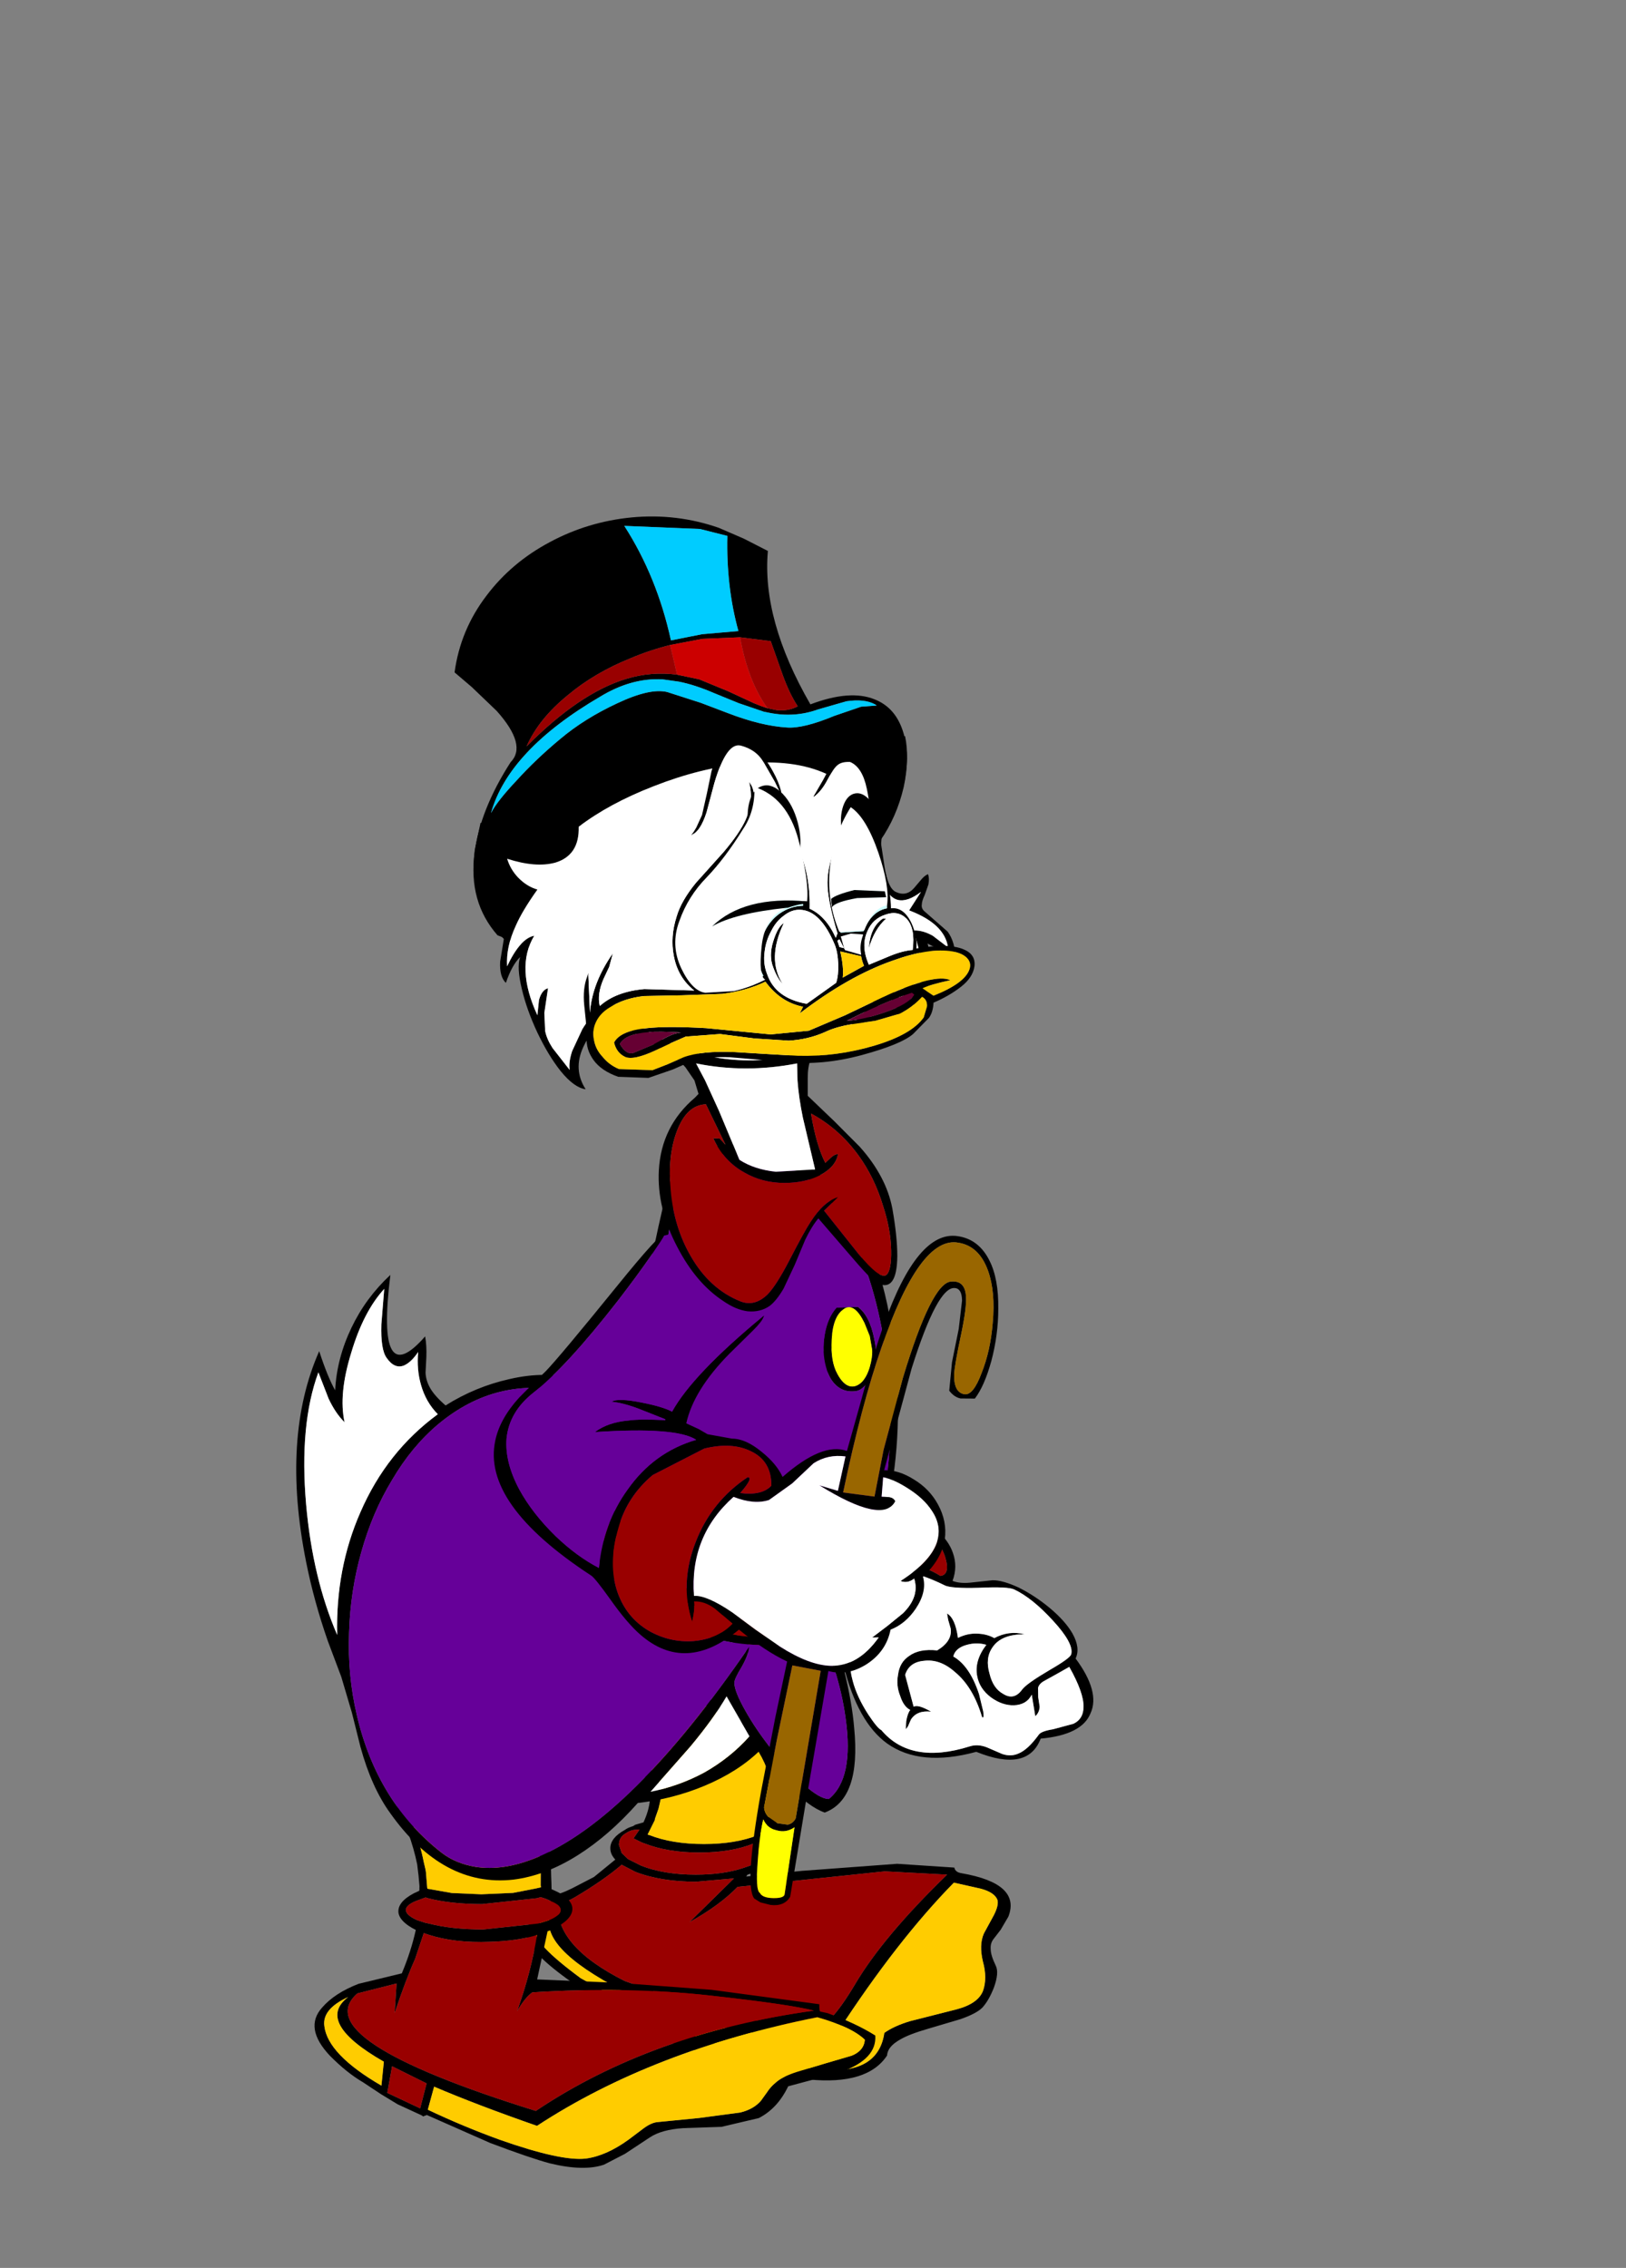 <?xml version="1.0" encoding="UTF-8" standalone="no"?>
<svg xmlns:xlink="http://www.w3.org/1999/xlink" height="249.45px" width="178.9px" xmlns="http://www.w3.org/2000/svg">
  <rect width="100%" height="100%" fill="#808080" stroke="none"/>
  <g transform="matrix(1.0, 0.0, 0.0, 1.0, 66.35, 212.0)">
    <use height="42.7" transform="matrix(0.205, 0.849, -0.87, 0.2, 41.139, -78.523)" width="68.1" xlink:href="#shape0"/>
    <use height="41.1" transform="matrix(1.0, 0.0, 0.0, 1.036, -8.45, -25.75)" width="53.3" xlink:href="#shape1"/>
    <use height="52.05" transform="matrix(1.0, -0.133, 0.173, 1.016, -37.532, -22.879)" width="60.2" xlink:href="#shape2"/>
    <use height="92.15" transform="matrix(0.9, 0.0, 0.0, 0.878, -33.75, -86.081)" width="73.55" xlink:href="#shape3"/>
    <use height="79.85" transform="matrix(0.773, -0.445, 0.456, 0.754, -19.089, -61.394)" width="66.1" xlink:href="#shape4"/>
    <use height="57.5" transform="matrix(0.9, 0.0, 0.0, 0.848, -16.335, -155.174)" width="55.3" xlink:href="#shape5"/>
    <use height="74.6" transform="matrix(0.9, 0.0, 0.0, 0.848, -14.245, -131.031)" width="58.95" xlink:href="#shape6"/>
    <use height="45.95" transform="matrix(0.9, 0.0, 0.0, 0.811, -2.115, -130.504)" width="47.75" xlink:href="#shape7"/>
    <use height="14.65" transform="matrix(0.809, -0.214, 0.171, 0.647, 14.955, -124.87)" width="6.45" xlink:href="#shape8"/>
    <use height="14.65" transform="matrix(0.659, -0.117, 0.093, 0.527, 25.606, -124.352)" width="6.45" xlink:href="#shape8"/>
    <use height="24.4" transform="matrix(1.0, 0.0, 0.0, 0.93, 7.95, -125.45)" width="23.35" xlink:href="#shape9"/>
  </g>
  <defs>
    <g id="shape0" transform="matrix(1.0, 0.0, 0.0, 1.0, 4.2, 24.3)">
      <path d="M62.85 -11.7 Q63.45 -12.65 63.25 -13.65 63.05 -14.9 61.5 -16.65 61.15 -17.05 61.25 -18.5 L61.15 -21.1 Q60.85 -22.45 59.35 -22.8 57.65 -23.25 54.05 -22.25 L54.55 -20.6 55.05 -18.9 Q55.25 -18.15 55.75 -17.9 L56.9 -17.65 58.1 -17.55 Q58.8 -17.35 59.15 -16.75 L56.4 -16.95 Q57.5 -16.05 57.2 -14.5 56.9 -13.1 55.6 -12.0 54.2 -10.85 52.55 -10.95 50.6 -11.05 49.0 -12.95 48.4 -11.9 48.45 -10.65 48.5 -9.15 49.5 -8.65 51.1 -10.35 54.85 -10.65 L57.1 -10.65 Q58.05 -10.55 57.75 -10.35 53.8 -10.15 51.45 -8.4 49.4 -7.0 49.2 -5.0 48.95 -3.2 50.4 -2.35 L54.55 -2.45 Q54.35 -3.05 55.65 -4.4 55.05 -2.75 56.05 -1.75 L56.8 -1.2 57.1 -0.85 56.1 -1.15 Q55.15 -1.55 54.85 -1.95 54.25 -1.25 52.85 -1.15 51.45 -0.95 50.2 -1.5 48.7 -2.05 48.2 -3.35 47.55 -4.8 48.3 -6.9 47.6 -9.0 46.0 -9.15 L44.85 -9.1 44.05 -9.15 Q44.85 -10.0 47.35 -9.75 47.05 -11.0 47.35 -12.1 47.65 -13.3 48.4 -14.1 47.85 -16.1 48.8 -17.85 48.1 -15.05 49.5 -13.6 50.6 -12.4 52.65 -12.5 54.55 -12.5 55.5 -13.55 56.65 -14.65 55.5 -15.95 54.9 -16.65 53.9 -19.75 53.0 -22.65 52.55 -22.85 51.3 -23.5 47.85 -21.6 44.55 -19.8 43.0 -17.9 42.45 -17.25 41.8 -13.75 41.1 -10.3 40.5 -9.65 36.5 -4.9 35.9 0.5 35.65 2.65 36.0 4.55 36.35 6.25 37.0 7.4 L39.9 4.75 43.1 2.5 42.4 0.95 Q42.05 -0.55 42.5 -2.7 42.85 1.15 45.05 2.85 46.8 4.2 49.7 4.1 51.8 4.05 54.25 3.2 56.2 2.5 56.5 2.1 61.6 -0.4 61.0 -8.0 60.9 -9.05 61.6 -10.05 L62.85 -11.7 M2.85 -6.0 L2.6 -6.1 2.9 -6.0 4.4 -5.2 Q6.45 -3.9 7.65 -3.3 12.9 -0.55 17.95 -0.85 19.7 -0.9 22.15 -2.15 L23.85 -3.05 25.35 -3.4 26.65 -3.7 27.45 -4.3 28.2 -4.7 29.25 -4.35 Q29.65 -6.0 30.8 -7.55 31.95 -9.25 33.45 -10.25 35.1 -11.45 36.75 -11.6 38.6 -11.8 40.2 -10.75 40.8 -11.6 40.95 -13.1 L41.25 -15.55 Q41.5 -16.75 42.9 -18.5 44.35 -20.2 46.25 -21.6 48.3 -23.1 50.05 -23.6 52.05 -24.15 53.2 -23.25 58.0 -25.25 60.35 -23.45 62.75 -21.8 62.05 -16.75 65.85 -14.2 61.85 -8.65 62.15 -1.5 58.3 1.8 54.85 4.7 47.55 4.75 45.75 12.85 43.1 15.95 38.85 21.05 31.5 15.6 23.85 19.75 14.1 17.0 9.9 15.8 5.8 13.35 2.15 11.1 -0.9 8.15 L-1.2 7.85 -0.8 7.95 0.05 8.4 2.15 9.9 Q5.85 12.55 8.8 13.95 19.5 19.05 30.3 14.55 27.95 9.4 27.9 5.55 27.8 3.85 28.2 1.45 L29.05 -3.6 Q25.7 -2.85 21.0 6.85 21.2 4.7 22.5 2.3 L25.05 -1.8 Q24.95 -3.65 21.0 0.1 L17.95 3.2 15.75 5.55 Q16.1 4.25 17.45 2.85 L18.55 1.65 19.6 0.45 12.65 -0.05 Q10.35 -0.6 8.6 -1.75 L5.8 -4.0 2.85 -6.0 M44.9 4.15 L43.95 3.5 Q40.0 5.85 37.7 8.35 38.15 9.05 39.8 9.5 L42.15 10.0 Q39.1 11.1 37.15 9.15 35.45 7.4 35.1 3.8 34.8 0.25 35.85 -3.35 36.95 -7.25 39.25 -9.45 39.35 -10.7 37.0 -10.55 33.9 -10.3 31.75 -7.0 29.8 -4.05 29.1 0.45 28.45 4.75 29.2 8.7 29.95 12.75 31.9 14.55 35.4 17.7 38.45 17.4 41.05 17.15 43.1 14.55 44.8 12.35 45.65 9.2 46.45 6.25 46.1 4.5 L44.9 4.15" fill="#000000" fill-rule="evenodd" stroke="none"/>
      <path d="M62.85 -11.7 L61.6 -10.05 Q60.9 -9.05 61.0 -8.0 61.6 -0.4 56.5 2.1 56.2 2.5 54.25 3.2 51.8 4.05 49.7 4.1 46.8 4.2 45.05 2.85 42.85 1.15 42.5 -2.7 42.05 -0.55 42.4 0.95 L43.1 2.5 39.9 4.75 37.0 7.4 Q36.35 6.25 36.0 4.55 35.65 2.65 35.9 0.5 36.5 -4.9 40.5 -9.65 41.1 -10.3 41.8 -13.75 42.45 -17.25 43.0 -17.9 44.55 -19.8 47.85 -21.6 51.3 -23.5 52.55 -22.85 53.0 -22.65 53.9 -19.75 54.9 -16.65 55.5 -15.95 56.65 -14.65 55.5 -13.55 54.55 -12.5 52.65 -12.5 50.6 -12.4 49.5 -13.6 48.1 -15.05 48.8 -17.85 47.85 -16.1 48.4 -14.1 47.65 -13.3 47.35 -12.1 47.05 -11.0 47.35 -9.75 44.85 -10.0 44.05 -9.15 L44.85 -9.1 46.0 -9.15 Q47.6 -9.0 48.3 -6.9 47.55 -4.8 48.2 -3.35 48.7 -2.05 50.2 -1.5 51.45 -0.95 52.85 -1.15 54.25 -1.25 54.85 -1.95 55.15 -1.55 56.1 -1.15 L57.1 -0.85 56.8 -1.2 56.05 -1.75 Q55.05 -2.75 55.65 -4.4 54.35 -3.05 54.55 -2.45 L50.4 -2.35 Q48.95 -3.2 49.2 -5.0 49.4 -7.0 51.45 -8.4 53.8 -10.15 57.75 -10.35 58.05 -10.55 57.1 -10.65 L54.85 -10.65 Q51.1 -10.35 49.5 -8.65 48.5 -9.15 48.45 -10.65 48.4 -11.9 49.0 -12.95 50.6 -11.05 52.55 -10.95 54.2 -10.85 55.6 -12.0 56.9 -13.1 57.2 -14.5 57.5 -16.05 56.4 -16.95 L59.15 -16.75 Q58.8 -17.35 58.1 -17.55 L56.9 -17.65 55.75 -17.9 Q55.25 -18.15 55.05 -18.9 L54.55 -20.6 54.05 -22.25 Q57.65 -23.25 59.35 -22.8 60.85 -22.45 61.15 -21.1 L61.25 -18.5 Q61.15 -17.05 61.5 -16.65 63.05 -14.9 63.25 -13.65 63.45 -12.65 62.85 -11.7" fill="#ffffff" fill-rule="evenodd" stroke="none"/>
      <path d="M44.9 4.15 L46.1 4.5 Q46.45 6.25 45.65 9.2 44.8 12.35 43.1 14.55 41.05 17.15 38.45 17.4 35.4 17.7 31.9 14.55 29.95 12.75 29.2 8.7 28.45 4.75 29.1 0.45 29.8 -4.05 31.75 -7.0 33.9 -10.3 37.0 -10.55 39.35 -10.7 39.25 -9.45 36.95 -7.25 35.85 -3.35 34.8 0.25 35.1 3.8 35.45 7.4 37.15 9.15 39.1 11.1 42.15 10.0 L39.8 9.5 Q38.15 9.05 37.7 8.35 40.0 5.85 43.95 3.5 L44.9 4.15" fill="#990000" fill-rule="evenodd" stroke="none"/>
      <path d="M-0.8 7.95 Q-9.1 -5.35 2.85 -6.0 L5.8 -4.0 8.6 -1.75 Q10.35 -0.6 12.65 -0.05 L19.6 0.45 18.55 1.65 17.45 2.85 Q16.1 4.25 15.75 5.55 L17.95 3.2 21.0 0.1 Q24.95 -3.65 25.05 -1.8 L22.5 2.3 Q21.2 4.7 21.0 6.85 25.7 -2.85 29.05 -3.6 L28.2 1.45 Q27.8 3.85 27.9 5.55 27.95 9.4 30.3 14.55 19.5 19.05 8.8 13.95 5.85 12.55 2.15 9.9 L0.05 8.4 -0.8 7.95" fill="#660099" fill-rule="evenodd" stroke="none"/>
    </g>
    <g id="shape1" transform="matrix(1.0, 0.0, 0.0, 1.0, 16.75, 6.85)">
      <path d="M-5.7 -1.45 Q-2.2 1.55 -1.95 3.4 L-1.9 4.15 -2.2 5.4 -2.6 6.5 -2.6 6.6 -3.4 8.15 -3.2 8.2 Q-0.7 9.15 2.8 9.15 6.3 9.15 8.75 8.2 L9.5 7.9 9.5 7.85 9.6 7.55 9.9 6.5 10.1 5.65 10.2 4.5 Q10.3 2.65 9.7 1.1 8.75 -1.25 6.75 -3.1 5.05 -4.6 1.5 -6.3 L2.35 -6.85 Q9.15 -3.0 10.25 0.4 11.35 3.8 11.1 5.4 L10.75 7.0 10.7 7.15 10.5 7.75 10.4 8.05 Q11.35 8.75 11.35 9.6 11.35 11.05 8.6 12.1 L7.6 12.4 7.45 12.6 13.55 12.0 24.05 11.25 30.35 11.65 Q30.45 12.15 31.15 12.25 37.7 13.35 36.3 16.85 L35.45 18.25 34.65 19.25 Q34.3 19.7 34.35 20.3 34.35 20.95 34.9 22.05 35.3 22.8 34.7 24.4 34.15 25.75 33.45 26.5 32.8 27.15 31.0 27.75 L27.5 28.75 Q25.35 29.35 24.4 29.9 23.0 30.65 22.95 31.6 20.8 34.75 14.35 34.15 8.85 33.65 5.1 32.2 1.3 30.75 0.8 30.8 0.25 30.8 -1.1 30.0 L-3.65 28.6 -5.9 27.5 Q-5.7 27.3 -6.05 27.0 -8.65 25.85 -10.95 24.35 -16.3 20.85 -16.65 19.0 -16.9 17.35 -14.65 15.8 L-14.25 15.55 -14.15 15.45 -13.9 14.6 Q-13.05 14.5 -11.7 13.85 L-9.3 12.65 -6.95 10.8 Q-7.5 10.25 -7.5 9.6 -7.5 8.5 -5.9 7.65 -5.55 7.4 -5.0 7.25 L-4.75 7.1 -3.85 6.85 Q-3.25 5.6 -3.15 4.5 L-3.1 3.75 Q-3.25 1.9 -6.35 -1.1 L-5.7 -1.45 M35.1 15.1 Q34.8 14.3 33.3 13.9 L30.3 13.25 Q24.05 19.4 17.55 29.05 17.35 30.2 15.15 29.95 10.0 29.85 1.85 27.9 L1.5 29.45 1.85 29.6 Q10.5 32.8 16.25 33.15 22.0 33.45 22.65 29.2 23.75 28.45 25.5 27.95 L30.6 26.7 Q32.95 26.1 33.5 24.75 34.0 23.4 33.5 21.65 33.05 19.85 33.6 18.65 L34.7 16.7 Q35.25 15.65 35.1 15.1 M22.7 12.05 L13.8 12.95 6.5 13.7 Q4.55 15.65 1.2 17.45 L6.1 12.8 1.95 13.15 Q-1.95 13.15 -4.75 12.1 L-6.25 11.35 Q-8.25 13.0 -11.4 14.8 -12.75 15.55 -13.25 15.3 -13.75 19.9 -5.9 23.7 9.2 28.9 14.75 28.65 16.35 29.05 19.45 24.0 22.55 18.95 29.55 12.4 L22.7 12.05 M10.35 9.25 L10.15 8.55 9.95 8.25 9.15 8.75 8.25 9.1 Q5.8 10.05 2.3 10.05 -1.2 10.05 -3.7 9.1 L-4.0 9.0 -4.95 8.55 -4.35 7.7 -4.3 7.6 -4.9 7.65 Q-5.35 7.7 -5.95 8.1 -6.55 8.5 -6.55 9.25 L-6.25 10.1 -5.55 10.75 -4.1 11.45 Q-1.6 12.4 1.9 12.4 4.9 12.4 7.1 11.7 L7.85 11.45 8.55 11.2 Q10.35 10.35 10.35 9.25 M-10.75 23.4 L-6.05 25.9 -6.1 24.75 Q-15.55 20.05 -14.05 16.5 -15.5 17.55 -15.7 18.3 -16.1 19.6 -10.75 23.4 M-4.9 26.9 Q-2.9 28.4 -0.2 29.25 L0.0 27.25 -4.65 25.55 -4.9 26.9" fill="#000000" fill-rule="evenodd" stroke="none"/>
      <path d="M1.5 -6.3 Q5.05 -4.6 6.75 -3.1 8.75 -1.25 9.7 1.1 10.3 2.65 10.2 4.5 L10.1 5.65 9.9 6.5 9.6 7.55 9.5 7.85 9.5 7.9 8.75 8.2 Q6.3 9.15 2.8 9.15 -0.7 9.15 -3.2 8.2 L-3.4 8.15 -2.6 6.6 -2.6 6.5 -2.2 5.4 -1.9 4.15 -1.95 3.4 Q-2.2 1.55 -5.7 -1.45 -5.6 -7.45 1.5 -6.3 M35.1 15.1 Q35.25 15.65 34.7 16.7 L33.6 18.65 Q33.05 19.85 33.5 21.65 34.0 23.4 33.5 24.75 32.95 26.1 30.6 26.7 L25.5 27.95 Q23.75 28.45 22.65 29.2 22.0 33.45 16.25 33.15 10.5 32.8 1.85 29.6 L1.5 29.45 1.85 27.9 Q10.0 29.85 15.15 29.95 17.35 30.2 17.55 29.05 24.05 19.4 30.3 13.25 L33.3 13.9 Q34.8 14.3 35.1 15.1 M-10.75 23.4 Q-16.1 19.6 -15.7 18.3 -15.5 17.55 -14.05 16.5 -15.55 20.05 -6.1 24.75 L-6.05 25.9 -10.75 23.4" fill="#ffcc00" fill-rule="evenodd" stroke="none"/>
      <path d="M22.7 12.05 L29.55 12.4 Q22.55 18.95 19.45 24.0 16.35 29.05 14.75 28.65 9.2 28.9 -5.9 23.7 -13.75 19.9 -13.25 15.3 -12.75 15.55 -11.4 14.8 -8.25 13.0 -6.25 11.35 L-4.75 12.1 Q-1.95 13.15 1.95 13.15 L6.1 12.8 1.2 17.45 Q4.55 15.65 6.5 13.7 L13.8 12.95 22.7 12.05 M10.35 9.25 Q10.35 10.35 8.55 11.2 L7.85 11.45 7.1 11.7 Q4.9 12.4 1.9 12.4 -1.6 12.4 -4.1 11.45 L-5.55 10.75 -6.25 10.1 -6.55 9.25 Q-6.55 8.5 -5.95 8.1 -5.35 7.7 -4.9 7.65 L-4.3 7.6 -4.35 7.7 -4.95 8.55 -4.0 9.0 -3.7 9.1 Q-1.2 10.05 2.3 10.05 5.8 10.05 8.25 9.1 L9.15 8.75 9.95 8.25 10.15 8.55 10.35 9.25 M-4.9 26.9 L-4.65 25.55 0.0 27.25 -0.2 29.25 Q-2.9 28.4 -4.9 26.9" fill="#990000" fill-rule="evenodd" stroke="none"/>
    </g>
    <g id="shape2" transform="matrix(1.0, 0.0, 0.0, 1.0, 17.75, 5.95)">
      <path d="M6.45 -1.35 L7.4 -1.05 Q10.8 5.2 10.75 11.4 L10.65 13.7 10.5 14.7 10.4 15.45 10.3 16.1 10.7 16.35 Q12.2 17.3 12.2 18.3 12.15 19.65 9.35 20.45 L9.1 20.5 7.1 25.45 15.75 26.95 25.65 29.0 37.0 32.05 Q36.85 32.85 37.0 32.85 L37.7 33.1 Q40.55 34.55 42.45 36.15 42.2 38.65 38.2 39.5 L34.9 39.95 32.15 40.3 Q30.6 42.5 28.4 43.25 L24.25 43.65 20.1 43.25 Q17.75 43.1 16.35 43.75 L13.35 45.15 10.9 46.0 Q8.6 46.45 5.1 45.1 3.05 44.25 -0.95 42.1 L-7.25 38.25 -7.7 38.35 Q-7.65 38.3 -8.15 38.0 L-10.2 36.7 -11.8 35.4 -13.5 33.9 Q-15.1 32.65 -16.6 30.6 -18.9 27.3 -16.55 25.4 -14.95 24.05 -12.2 23.4 L-7.35 22.9 Q-5.95 20.7 -5.05 18.5 -6.6 17.45 -6.6 16.45 -6.55 15.3 -4.6 14.6 L-3.95 14.4 -3.85 13.9 -3.75 12.65 -3.75 12.55 -3.7 11.6 Q-3.8 8.2 -5.1 4.2 L-6.05 1.05 Q-6.85 -1.45 -6.8 -2.7 L-6.7 -4.55 Q-6.6 -5.25 -6.0 -5.85 L-5.35 -5.95 -5.45 -5.9 -5.4 -5.9 Q-6.55 -4.3 -4.7 2.45 L-3.45 7.2 Q-3.0 9.45 -2.95 11.45 L-2.9 12.25 -2.9 12.5 -3.05 14.2 -3.05 14.3 -0.5 15.1 2.65 15.65 6.1 15.95 8.65 15.8 9.2 15.75 9.2 15.55 9.45 14.15 9.55 13.1 Q10.2 5.4 6.45 -1.35 M-3.4 15.2 L-4.1 15.35 Q-5.65 15.65 -5.75 16.25 -5.85 16.8 -4.7 17.5 L-3.85 17.9 -3.55 18.0 Q-1.2 18.95 2.2 19.4 L8.2 19.55 8.25 19.55 9.45 19.35 Q10.8 19.0 10.9 18.45 11.0 17.9 10.0 17.35 9.6 17.05 9.0 16.8 L8.95 16.8 8.55 16.85 2.55 16.7 Q-0.85 16.25 -3.2 15.3 L-3.4 15.2 M-4.25 18.95 L-5.65 21.55 Q-7.05 23.65 -8.85 27.0 L-8.1 23.9 -12.5 24.4 Q-18.95 28.5 4.55 39.35 18.45 32.75 36.3 32.65 33.85 31.65 25.25 29.55 16.6 27.45 6.35 26.75 5.45 27.2 4.35 28.55 6.6 24.55 7.9 20.75 5.6 21.1 2.7 20.8 -1.15 20.45 -3.85 19.15 L-4.25 18.95 M-10.1 32.6 L-11.1 35.35 -7.85 37.45 -6.7 34.9 -10.1 32.6 M-5.95 35.35 L-7.05 37.7 Q-3.6 39.95 0.15 41.9 6.35 45.05 9.05 45.1 11.3 45.1 14.0 43.7 L15.85 42.7 Q16.8 42.2 17.5 42.25 L22.0 42.4 26.5 42.4 Q28.0 42.25 28.95 41.45 L29.75 40.65 Q30.25 40.1 30.85 39.75 31.65 39.2 33.35 38.9 L36.55 38.4 39.55 37.95 Q40.95 37.6 41.25 36.45 40.05 34.9 36.55 33.4 18.25 34.55 4.4 40.95 -1.75 37.85 -5.95 35.35 M-11.6 34.5 L-10.9 32.0 Q-17.6 26.85 -13.55 24.65 -16.6 25.55 -16.65 27.4 -16.8 30.45 -11.6 34.5" fill="#000000" fill-rule="evenodd" stroke="none"/>
      <path d="M6.45 -1.35 Q10.2 5.4 9.55 13.1 L9.45 14.15 9.2 15.55 9.2 15.75 8.65 15.8 6.1 15.95 2.65 15.65 -0.5 15.1 -3.05 14.3 -3.05 14.2 -2.9 12.5 -2.9 12.25 -2.95 11.45 Q-3.0 9.45 -3.45 7.2 L-4.7 2.45 Q-6.55 -4.3 -5.4 -5.9 3.2 -6.15 6.45 -1.35 M-11.6 34.5 Q-16.8 30.45 -16.65 27.4 -16.6 25.55 -13.55 24.65 -17.6 26.85 -10.9 32.0 L-11.6 34.5 M-5.95 35.35 Q-1.75 37.85 4.4 40.95 18.25 34.55 36.55 33.4 40.05 34.9 41.25 36.45 40.95 37.6 39.55 37.95 L36.55 38.4 33.35 38.9 Q31.65 39.2 30.85 39.75 30.25 40.1 29.75 40.65 L28.95 41.45 Q28.0 42.25 26.5 42.4 L22.0 42.4 17.5 42.25 Q16.8 42.2 15.85 42.7 L14.0 43.7 Q11.3 45.1 9.05 45.1 6.35 45.05 0.15 41.9 -3.6 39.95 -7.05 37.7 L-5.95 35.35" fill="#ffcc00" fill-rule="evenodd" stroke="none"/>
      <path d="M-10.1 32.6 L-6.7 34.9 -7.85 37.45 -11.1 35.35 -10.1 32.6 M-4.25 18.95 L-3.85 19.15 Q-1.15 20.45 2.7 20.8 5.6 21.1 7.9 20.75 6.6 24.55 4.35 28.55 5.45 27.2 6.35 26.75 16.6 27.45 25.25 29.55 33.85 31.65 36.3 32.65 18.45 32.75 4.55 39.35 -18.95 28.5 -12.5 24.4 L-8.1 23.9 -8.85 27.0 Q-7.05 23.65 -5.65 21.55 L-4.25 18.95 M-3.4 15.2 L-3.2 15.3 Q-0.85 16.25 2.55 16.7 L8.55 16.85 8.95 16.8 9.0 16.8 Q9.6 17.05 10.0 17.35 11.0 17.9 10.9 18.45 10.8 19.0 9.45 19.35 L8.25 19.55 8.2 19.55 2.2 19.4 Q-1.2 18.95 -3.55 18.0 L-3.85 17.9 -4.7 17.5 Q-5.85 16.8 -5.75 16.25 -5.65 15.65 -4.1 15.35 L-3.4 15.2" fill="#990000" fill-rule="evenodd" stroke="none"/>
    </g>
    <g id="shape3" transform="matrix(1.0, 0.0, 0.0, 1.0, 39.0, 65.7)">
      <path d="M9.75 -62.85 Q8.3 -61.5 7.45 -58.95 6.9 -57.25 6.4 -53.9 L5.4 -48.6 Q4.65 -45.7 3.45 -43.9 L0.65 -40.15 Q-1.1 -37.95 -1.85 -36.55 -4.25 -32.45 -3.15 -28.05 -1.15 -20.25 2.9 -15.25 6.25 -11.05 10.9 -9.05 14.6 -7.45 18.75 -7.4 22.0 -7.35 24.35 -8.15 29.25 -9.9 31.75 -17.4 33.95 -24.35 33.55 -33.8 33.15 -43.15 30.4 -50.8 27.35 -59.1 22.6 -62.1 19.55 -64.05 16.2 -64.5 12.1 -65.05 9.75 -62.85 M13.35 -65.65 Q22.45 -66.4 28.05 -58.5 32.8 -51.8 34.1 -40.3 35.3 -29.95 33.35 -20.45 32.45 -16.0 31.0 -12.9 29.45 -9.75 27.55 -8.55 27.4 -8.5 27.5 -8.0 L27.75 -7.05 Q27.9 -5.65 26.55 -5.2 L28.0 0.25 Q28.95 4.25 29.2 7.35 30.05 16.25 25.6 17.95 23.65 17.25 21.2 14.6 L17.7 10.15 Q15.0 12.85 10.9 14.6 7.05 16.25 2.75 16.75 -0.8 20.85 -4.6 23.3 -8.55 25.85 -12.45 26.35 -21.05 27.35 -27.5 18.05 -29.8 14.8 -31.15 9.75 L-32.2 5.45 -33.5 0.95 -35.15 -3.55 Q-36.85 -8.55 -37.8 -13.45 -40.85 -29.05 -36.2 -39.85 -35.15 -36.55 -34.25 -34.95 -34.05 -38.95 -32.25 -42.8 -30.5 -46.55 -27.5 -49.4 -29.3 -34.6 -23.25 -41.7 -23.05 -40.55 -23.1 -39.15 L-23.2 -37.15 Q-23.15 -36.15 -22.65 -35.25 -22.1 -34.25 -20.75 -33.05 -17.1 -35.4 -12.95 -36.35 -8.35 -37.45 -4.55 -36.25 0.25 -40.5 2.7 -46.1 4.05 -49.4 5.25 -55.35 L6.1 -59.2 Q6.6 -61.2 7.35 -62.4 9.15 -65.3 13.35 -65.65 M31.4 -40.0 L31.1 -41.75 30.45 -43.4 Q29.25 -45.9 28.05 -45.2 26.6 -44.35 26.45 -41.3 26.3 -38.55 27.15 -37.0 27.85 -35.65 28.7 -35.45 29.45 -35.3 30.15 -36.0 30.75 -36.65 31.1 -37.85 31.45 -39.1 31.4 -40.0 M25.6 -41.9 Q25.95 -44.05 27.05 -45.3 L29.65 -45.4 Q31.1 -44.3 31.65 -41.4 32.25 -38.55 31.35 -36.75 30.4 -35.0 29.45 -34.85 28.45 -34.7 27.65 -35.1 26.25 -35.85 25.75 -37.9 25.25 -39.8 25.6 -41.9 M16.35 -2.8 Q16.3 -1.85 15.45 -0.3 14.55 1.2 14.55 1.7 14.55 2.75 15.9 5.2 17.15 7.5 19.15 10.1 21.15 12.75 23.0 14.4 25.0 16.25 26.1 16.25 29.2 13.7 28.15 6.1 27.75 3.1 26.8 0.0 L24.9 -4.55 Q20.7 -2.4 14.7 -3.3 8.6 -4.2 3.5 -7.95 -2.15 -12.1 -4.65 -18.45 -7.45 -25.7 -5.5 -34.7 -14.45 -36.85 -21.65 -30.7 -24.9 -27.9 -27.3 -23.7 -29.7 -19.65 -31.05 -14.7 -32.4 -9.8 -32.55 -4.6 -32.75 0.75 -31.6 5.75 -29.1 16.75 -21.15 23.05 -19.45 24.35 -17.1 24.75 -13.7 25.3 -9.65 23.6 1.9 18.75 16.35 -2.8 M23.8 -5.1 Q25.3 -5.65 25.9 -7.0 16.2 -4.85 9.15 -8.15 3.25 -10.95 -0.25 -17.25 -3.15 -22.4 -3.9 -28.6 -4.2 -31.2 -3.95 -33.35 -3.85 -35.45 -3.25 -36.55 -6.3 -32.6 -5.3 -26.1 -4.3 -19.9 -0.15 -14.25 4.15 -8.25 10.15 -5.65 16.85 -2.75 23.8 -5.1 M-27.95 -39.0 Q-28.7 -40.05 -28.6 -43.2 L-28.25 -47.65 Q-30.8 -44.8 -32.3 -39.6 -33.85 -34.45 -33.1 -30.95 -34.2 -32.05 -35.05 -33.9 L-36.3 -37.2 Q-38.65 -30.65 -37.8 -20.65 -37.0 -11.4 -34.0 -4.3 -34.2 -12.6 -31.15 -19.7 -27.95 -27.25 -21.7 -31.95 -23.15 -33.45 -23.75 -35.6 -24.3 -37.55 -24.1 -39.75 -24.95 -38.45 -25.85 -38.05 -27.0 -37.6 -27.95 -39.0 M16.4 8.4 L13.6 3.4 Q12.0 6.2 9.2 9.65 L4.3 15.35 Q7.75 14.65 10.85 12.95 14.05 11.1 16.4 8.4" fill="#000000" fill-rule="evenodd" stroke="none"/>
      <path d="M9.75 -62.85 Q12.1 -65.05 16.2 -64.5 19.55 -64.05 22.6 -62.1 27.35 -59.1 30.4 -50.8 33.15 -43.15 33.55 -33.8 33.95 -24.35 31.75 -17.4 29.25 -9.9 24.35 -8.15 22.0 -7.35 18.75 -7.4 14.6 -7.45 10.9 -9.05 6.25 -11.05 2.9 -15.25 -1.15 -20.25 -3.15 -28.05 -4.25 -32.45 -1.85 -36.55 -1.1 -37.95 0.65 -40.15 L3.45 -43.9 Q4.65 -45.7 5.4 -48.6 L6.4 -53.9 Q6.9 -57.25 7.45 -58.95 8.3 -61.5 9.75 -62.85 M25.6 -41.9 Q25.25 -39.8 25.75 -37.9 26.25 -35.85 27.65 -35.1 28.45 -34.7 29.45 -34.85 30.4 -35.0 31.35 -36.75 32.25 -38.55 31.65 -41.4 31.1 -44.3 29.65 -45.4 L27.05 -45.3 Q25.95 -44.05 25.6 -41.9 M16.35 -2.8 Q1.9 18.75 -9.65 23.6 -13.7 25.3 -17.1 24.75 -19.45 24.35 -21.15 23.05 -29.1 16.75 -31.6 5.75 -32.75 0.75 -32.55 -4.6 -32.4 -9.8 -31.05 -14.7 -29.7 -19.65 -27.3 -23.7 -24.9 -27.9 -21.65 -30.7 -14.45 -36.85 -5.5 -34.7 -7.45 -25.7 -4.65 -18.45 -2.15 -12.1 3.5 -7.95 8.6 -4.2 14.7 -3.3 20.7 -2.4 24.9 -4.55 L26.8 0.0 Q27.75 3.1 28.15 6.1 29.2 13.7 26.1 16.25 25.0 16.25 23.0 14.4 21.15 12.75 19.15 10.1 17.15 7.5 15.9 5.2 14.55 2.75 14.55 1.7 14.55 1.2 15.45 -0.3 16.3 -1.85 16.35 -2.8" fill="#660099" fill-rule="evenodd" stroke="none"/>
      <path d="M31.4 -40.0 Q31.45 -39.1 31.1 -37.85 30.75 -36.65 30.15 -36.0 29.45 -35.3 28.7 -35.45 27.85 -35.65 27.15 -37.0 26.3 -38.55 26.45 -41.3 26.6 -44.35 28.05 -45.2 29.25 -45.9 30.45 -43.4 L31.1 -41.75 31.4 -40.0" fill="#ffff00" fill-rule="evenodd" stroke="none"/>
      <path d="M23.8 -5.1 Q16.85 -2.75 10.15 -5.65 4.15 -8.25 -0.15 -14.25 -4.3 -19.9 -5.3 -26.1 -6.3 -32.6 -3.25 -36.55 -3.85 -35.45 -3.95 -33.35 -4.2 -31.2 -3.9 -28.6 -3.15 -22.4 -0.25 -17.25 3.25 -10.95 9.15 -8.15 16.2 -4.85 25.9 -7.0 25.3 -5.65 23.8 -5.1" fill="#990000" fill-rule="evenodd" stroke="none"/>
      <path d="M16.4 8.4 Q14.05 11.1 10.85 12.95 7.75 14.65 4.3 15.35 L9.2 9.65 Q12.0 6.2 13.6 3.4 L16.4 8.4 M-27.95 -39.0 Q-27.0 -37.6 -25.85 -38.05 -24.95 -38.45 -24.1 -39.75 -24.3 -37.55 -23.75 -35.6 -23.15 -33.45 -21.7 -31.95 -27.95 -27.25 -31.15 -19.7 -34.2 -12.6 -34.0 -4.3 -37.0 -11.4 -37.8 -20.65 -38.65 -30.65 -36.3 -37.2 L-35.05 -33.9 Q-34.2 -32.05 -33.1 -30.95 -33.85 -34.45 -32.3 -39.6 -30.8 -44.8 -28.25 -47.65 L-28.6 -43.2 Q-28.7 -40.05 -27.95 -39.0" fill="#ffffff" fill-rule="evenodd" stroke="none"/>
    </g>
    <g id="shape4" transform="matrix(1.0, 0.0, 0.0, 1.0, 33.75, 7.9)">
      <path d="M4.8 7.15 L5.0 7.15 4.85 7.25 Q4.4 7.65 2.9 8.05 L-1.1 9.1 Q-7.2 10.8 -10.1 13.95 L-9.15 15.35 -8.55 16.45 -6.25 18.45 Q-4.8 19.3 -3.95 21.75 -3.15 23.95 -3.35 25.75 3.1 24.45 5.1 26.95 L10.0 22.2 Q14.3 17.9 17.1 15.55 26.65 7.45 30.5 10.6 32.55 12.25 32.3 15.25 32.1 17.8 30.15 21.0 28.5 23.8 26.1 26.2 23.75 28.5 21.95 29.25 L20.45 28.35 Q19.85 27.8 19.75 26.8 L21.85 23.9 24.7 20.7 26.85 17.85 Q27.6 16.55 26.9 16.05 25.2 14.75 17.2 22.05 L7.8 31.35 Q9.35 32.2 10.35 34.2 11.4 36.2 11.3 38.4 11.2 40.8 9.8 42.6 8.2 44.55 5.1 45.3 4.6 47.15 2.3 48.3 0.25 49.3 -1.7 49.0 -3.55 51.1 -6.45 51.25 -9.25 51.35 -10.9 49.6 L-21.75 62.5 -29.35 71.65 Q-30.6 72.35 -31.95 71.3 L-32.85 70.4 -33.25 69.6 Q-33.5 67.6 -25.75 58.5 L-19.5 51.35 -14.65 46.0 Q-16.3 43.55 -17.7 39.55 -26.2 41.05 -28.45 33.9 -29.1 31.85 -29.35 28.3 -29.6 25.0 -29.85 24.5 -36.85 9.9 -31.35 3.9 -29.5 1.85 -26.1 0.75 L-23.55 0.05 -21.6 -0.45 Q-19.2 -1.15 -8.7 -5.2 -0.55 -8.35 -0.4 -7.85 L-0.45 -7.75 Q-0.8 -7.5 -3.1 -6.4 -5.95 -5.05 -9.45 -3.6 -19.1 0.35 -24.25 1.1 -28.05 1.65 -30.05 4.4 -31.75 6.85 -31.95 10.7 -32.1 14.1 -31.1 18.0 -30.15 21.55 -28.55 24.15 -25.2 19.55 -20.5 17.45 -15.35 15.05 -10.1 16.35 -11.35 13.7 -20.3 9.2 -18.3 8.95 -16.0 10.05 -14.75 10.55 -12.1 12.3 L-12.05 12.2 -14.15 9.45 Q-15.4 7.85 -16.6 6.95 -15.65 6.95 -13.45 8.95 -11.5 10.7 -10.85 11.8 -6.3 9.05 4.8 7.15 M21.15 28.15 Q22.0 28.8 24.3 26.9 26.65 25.05 28.65 22.2 30.95 19.0 31.5 16.25 32.15 13.0 30.15 11.35 26.55 8.2 15.35 17.9 9.6 22.85 2.05 31.2 L5.1 33.6 9.05 29.1 15.65 22.55 Q24.75 14.05 26.9 15.1 28.5 15.85 27.5 17.7 26.9 18.9 24.55 21.5 22.0 24.3 21.3 25.35 20.1 27.3 21.15 28.15 M9.1 34.7 Q8.2 32.9 7.25 32.05 L5.85 34.05 6.65 34.6 Q7.05 34.95 7.0 35.4 4.2 37.2 0.0 28.95 L1.6 30.7 4.6 27.45 Q2.9 26.1 0.8 26.2 L-2.75 27.05 -6.25 27.4 Q-8.15 27.0 -9.8 24.85 -16.95 26.35 -20.3 33.1 -18.9 33.8 -17.3 37.3 L-15.95 40.6 -14.45 43.95 Q-12.55 47.8 -10.3 49.2 -7.45 50.95 -3.45 49.1 L-4.15 48.7 -1.8 48.4 0.65 48.0 Q3.5 47.25 4.05 44.95 3.0 45.1 2.45 44.35 6.75 44.15 8.7 42.5 10.35 41.05 10.25 38.75 10.2 36.85 9.1 34.7 M-8.85 24.85 Q-6.75 26.5 -5.1 26.0 -3.5 23.35 -5.05 21.0 -6.45 18.8 -9.8 17.8 L-16.95 17.45 Q-21.05 18.2 -23.9 21.0 -27.4 24.3 -28.15 28.0 -28.8 31.25 -27.3 34.05 -25.85 36.65 -23.25 37.95 -20.55 39.25 -18.0 38.5 L-18.9 35.8 Q-19.5 34.3 -20.65 33.7 -20.95 34.5 -22.15 35.8 -21.0 30.8 -16.65 27.35 -12.4 23.95 -7.05 23.6 -6.4 24.0 -8.85 24.85 M-30.45 65.7 Q-32.6 68.75 -32.3 69.35 -32.35 70.05 -31.2 70.75 -30.05 71.45 -29.75 71.0 L-24.45 64.4 Q-25.7 64.5 -26.5 63.65 -27.4 62.8 -27.25 61.6 -28.75 63.2 -30.45 65.7 M-11.7 49.1 L-14.35 46.75 -20.75 53.85 -26.4 60.35 Q-26.7 60.95 -26.55 61.65 L-26.0 62.9 -25.0 63.7 Q-24.35 63.9 -23.75 63.5 L-11.7 49.1" fill="#000000" fill-rule="evenodd" stroke="none"/>
      <path d="M-0.45 -7.75 Q9.85 -4.75 4.8 7.15 -6.3 9.05 -10.85 11.8 -11.5 10.7 -13.45 8.95 -15.65 6.95 -16.6 6.95 -15.4 7.85 -14.15 9.45 L-12.05 12.2 -12.1 12.3 Q-14.75 10.55 -16.0 10.05 -18.3 8.95 -20.3 9.2 -11.35 13.7 -10.1 16.35 -15.35 15.05 -20.5 17.45 -25.2 19.55 -28.55 24.15 -30.15 21.55 -31.1 18.0 -32.1 14.1 -31.95 10.7 -31.75 6.85 -30.05 4.4 -28.05 1.65 -24.25 1.1 -19.1 0.35 -9.45 -3.6 -5.95 -5.05 -3.1 -6.4 -0.8 -7.5 -0.45 -7.75" fill="#660099" fill-rule="evenodd" stroke="none"/>
      <path d="M21.15 28.15 Q20.1 27.3 21.3 25.35 22.0 24.3 24.55 21.5 26.9 18.9 27.5 17.7 28.5 15.85 26.9 15.1 24.75 14.05 15.65 22.55 L9.05 29.1 5.1 33.6 2.05 31.2 Q9.6 22.85 15.35 17.9 26.55 8.2 30.15 11.35 32.15 13.0 31.5 16.25 30.95 19.0 28.65 22.2 26.65 25.05 24.3 26.9 22.0 28.8 21.15 28.15 M-11.7 49.1 L-23.75 63.5 Q-24.35 63.9 -25.0 63.7 L-26.0 62.9 -26.55 61.65 Q-26.7 60.95 -26.4 60.35 L-20.75 53.85 -14.35 46.75 -11.7 49.1" fill="#996600" fill-rule="evenodd" stroke="none"/>
      <path d="M9.1 34.7 Q10.2 36.85 10.25 38.75 10.35 41.05 8.7 42.5 6.75 44.15 2.45 44.35 3.0 45.1 4.05 44.95 3.5 47.25 0.65 48.0 L-1.8 48.4 -4.15 48.7 -3.45 49.1 Q-7.45 50.95 -10.3 49.2 -12.55 47.8 -14.45 43.95 L-15.95 40.6 -17.3 37.3 Q-18.9 33.8 -20.3 33.1 -16.95 26.35 -9.8 24.85 -8.15 27.0 -6.25 27.4 L-2.75 27.05 0.8 26.2 Q2.9 26.1 4.6 27.45 L1.6 30.7 0.0 28.95 Q4.2 37.2 7.0 35.4 7.05 34.95 6.65 34.6 L5.85 34.05 7.25 32.05 Q8.2 32.9 9.1 34.7" fill="#ffffff" fill-rule="evenodd" stroke="none"/>
      <path d="M-8.85 24.85 Q-6.4 24.0 -7.05 23.6 -12.4 23.95 -16.65 27.35 -21.0 30.8 -22.15 35.8 -20.95 34.5 -20.65 33.7 -19.5 34.3 -18.9 35.8 L-18.0 38.5 Q-20.55 39.25 -23.25 37.95 -25.85 36.65 -27.3 34.05 -28.8 31.25 -28.15 28.0 -27.4 24.3 -23.9 21.0 -21.05 18.2 -16.95 17.45 L-9.8 17.8 Q-6.45 18.8 -5.05 21.0 -3.5 23.35 -5.1 26.0 -6.75 26.5 -8.85 24.85" fill="#990000" fill-rule="evenodd" stroke="none"/>
      <path d="M-30.45 65.7 Q-28.75 63.2 -27.25 61.6 -27.4 62.8 -26.5 63.65 -25.7 64.5 -24.45 64.4 L-29.75 71.0 Q-30.05 71.45 -31.2 70.75 -32.35 70.05 -32.3 69.35 -32.6 68.75 -30.45 65.7" fill="#ffff00" fill-rule="evenodd" stroke="none"/>
    </g>
    <g id="shape5" transform="matrix(1.0, 0.0, 0.0, 1.0, 27.65, 28.75)">
      <path d="M27.25 6.35 Q26.4 10.2 24.4 13.25 L18.05 18.8 Q-2.1 34.4 -22.4 25.55 -26.0 21.2 -25.2 14.85 -24.55 9.3 -20.8 3.1 -18.75 0.9 -22.5 -3.55 L-25.55 -6.65 -27.65 -8.55 Q-26.95 -14.05 -23.75 -18.5 -20.7 -22.8 -16.0 -25.45 -11.35 -28.1 -6.0 -28.65 -0.5 -29.2 4.65 -27.3 L7.7 -25.9 10.65 -24.3 Q9.9 -15.35 15.85 -4.4 20.7 -6.35 23.7 -5.05 26.35 -3.95 27.25 -0.6 28.05 2.4 27.25 6.35 M5.7 -26.25 L2.35 -27.15 -6.9 -27.55 Q-2.9 -20.95 -1.2 -12.7 L2.6 -13.5 6.95 -13.9 7.05 -13.9 Q5.55 -19.65 5.7 -26.25 M18.75 -2.9 L22.05 -4.1 23.95 -4.25 23.75 -4.4 Q22.45 -5.15 20.25 -4.8 L16.8 -3.75 Q13.95 -2.65 10.85 -3.3 L10.15 -3.45 7.1 -4.55 4.1 -5.85 Q1.7 -6.95 -0.25 -7.35 L-2.25 -7.65 Q-6.05 -7.85 -9.85 -5.4 -21.05 1.55 -23.2 9.7 -22.45 8.15 -20.05 5.45 -17.7 2.7 -14.75 0.1 -11.8 -2.55 -7.75 -4.55 -3.75 -6.55 -1.65 -6.0 L2.45 -4.6 5.8 -3.25 Q9.85 -1.6 13.0 -1.4 15.0 -1.25 18.75 -2.9 M10.6 -3.9 L11.75 -3.65 Q13.15 -3.5 14.3 -4.15 13.3 -5.75 12.45 -8.25 L11.0 -12.6 7.25 -13.1 2.65 -12.9 -1.3 -12.1 Q-3.75 -11.45 -6.1 -10.4 -10.55 -8.5 -13.8 -5.6 -17.35 -2.55 -18.85 1.05 -12.4 -5.85 -6.7 -7.7 -3.6 -8.7 -0.45 -8.25 L2.25 -7.65 5.8 -6.1 8.95 -4.55 Q9.85 -4.15 10.6 -3.9 M16.45 5.5 Q14.85 4.25 12.05 3.65 6.65 2.45 0.0 4.25 -6.7 6.05 -10.75 9.8 -14.8 13.5 -13.9 16.95 L-13.9 17.0 Q-12.95 20.45 -7.55 21.65 L-4.95 22.05 Q-0.65 22.4 4.5 21.05 11.15 19.25 15.25 15.55 L15.95 14.85 Q19.2 11.5 18.4 8.35 17.9 6.65 16.45 5.5" fill="#000000" fill-rule="evenodd" stroke="none"/>
      <path d="M18.75 -2.9 Q15.0 -1.25 13.0 -1.4 9.85 -1.6 5.8 -3.25 L2.45 -4.6 -1.65 -6.0 Q-3.75 -6.55 -7.75 -4.55 -11.8 -2.55 -14.75 0.1 -17.7 2.7 -20.05 5.45 -22.45 8.15 -23.2 9.7 -21.05 1.55 -9.85 -5.4 -6.05 -7.85 -2.25 -7.65 L-0.25 -7.35 Q1.7 -6.95 4.1 -5.85 L7.1 -4.55 10.15 -3.45 10.85 -3.3 Q13.95 -2.65 16.8 -3.75 L20.25 -4.8 Q22.45 -5.15 23.75 -4.4 L23.95 -4.25 22.05 -4.1 18.75 -2.9 M5.7 -26.25 Q5.55 -19.65 7.05 -13.9 L6.95 -13.9 2.6 -13.5 -1.2 -12.7 Q-2.9 -20.95 -6.9 -27.55 L2.35 -27.15 5.7 -26.25" fill="#00ccff" fill-rule="evenodd" stroke="none"/>
      <path d="M7.25 -13.1 L11.0 -12.6 12.45 -8.25 Q13.3 -5.75 14.3 -4.15 13.15 -3.5 11.75 -3.65 L10.6 -3.9 Q8.2 -7.45 7.25 -13.1 M-0.45 -8.25 Q-3.6 -8.7 -6.7 -7.7 -12.4 -5.85 -18.85 1.05 -17.35 -2.55 -13.8 -5.6 -10.55 -8.5 -6.1 -10.4 -3.75 -11.45 -1.3 -12.1 L-0.45 -8.25" fill="#990000" fill-rule="evenodd" stroke="none"/>
      <path d="M10.6 -3.9 Q9.85 -4.15 8.95 -4.55 L5.8 -6.1 2.25 -7.65 -0.45 -8.25 -1.3 -12.1 2.65 -12.9 7.25 -13.1 Q8.2 -7.45 10.6 -3.9" fill="#cc0000" fill-rule="evenodd" stroke="none"/>
      <path d="M15.95 14.85 L15.25 15.55 Q11.15 19.25 4.5 21.05 -0.65 22.4 -4.95 22.05 L-5.9 19.25 Q-2.0 19.4 2.55 18.2 9.2 16.4 13.3 12.7 L14.3 11.7 15.95 14.85" fill="#660000" fill-rule="evenodd" stroke="none"/>
      <path d="M-13.9 16.95 Q-14.8 13.5 -10.75 9.8 -6.7 6.05 0.0 4.25 6.65 2.45 12.05 3.65 14.85 4.25 16.45 5.5 17.2 8.5 14.3 11.7 L13.3 12.7 Q9.2 16.4 2.55 18.2 -2.0 19.4 -5.9 19.25 L-9.5 18.8 Q-12.3 18.2 -13.9 16.95" fill="#333333" fill-rule="evenodd" stroke="none"/>
      <path d="M16.45 5.5 Q17.9 6.65 18.4 8.35 19.2 11.5 15.95 14.85 L14.3 11.7 Q17.2 8.5 16.45 5.5 M-4.95 22.05 L-7.55 21.65 Q-12.95 20.45 -13.9 17.0 L-13.9 16.95 Q-12.3 18.2 -9.5 18.8 L-5.9 19.25 -4.95 22.05" fill="#330000" fill-rule="evenodd" stroke="none"/>
    </g>
    <g id="shape6" transform="matrix(1.0, 0.0, 0.0, 1.0, 38.55, 59.25)">
      <path d="M14.05 -53.0 Q13.2 -49.1 11.15 -46.05 L11.4 -44.35 11.7 -42.25 Q12.1 -39.55 13.05 -39.05 14.35 -38.4 15.3 -39.55 L16.1 -40.55 Q16.55 -41.15 17.0 -41.35 17.2 -40.8 17.05 -40.0 L16.6 -38.65 Q16.25 -37.85 16.25 -37.45 16.15 -36.9 16.6 -36.5 L19.4 -33.9 Q20.35 -32.55 20.4 -30.15 19.3 -31.3 18.3 -31.75 L17.6 -32.0 Q17.2 -32.2 16.95 -32.35 18.3 -27.25 15.35 -24.05 L15.05 -25.5 14.35 -24.1 Q13.95 -23.3 13.35 -23.05 13.05 -24.8 11.8 -25.9 9.3 -20.7 2.65 -17.3 2.3 -16.35 2.3 -14.95 L2.3 -12.6 5.55 -9.3 8.65 -6.0 Q11.9 -2.15 12.65 2.05 13.25 5.65 13.25 8.2 13.2 12.95 10.8 11.7 10.1 11.35 7.3 7.85 L3.6 3.3 Q2.8 4.3 2.0 6.05 L0.7 9.35 -0.65 12.4 Q-1.5 13.95 -2.35 14.65 -3.5 15.5 -5.05 15.35 -6.5 15.15 -8.05 14.0 -11.35 11.7 -13.65 7.0 -16.15 1.95 -15.9 -2.95 -15.6 -8.65 -11.5 -12.35 L-11.05 -12.85 -11.55 -14.6 -12.65 -16.3 Q-13.6 -17.45 -15.45 -18.65 L-18.7 -20.7 Q-20.5 -21.95 -21.4 -23.1 -24.05 -21.5 -25.15 -18.9 -26.4 -16.0 -24.85 -13.45 -26.25 -13.65 -27.9 -15.8 -29.4 -17.8 -30.75 -20.8 -32.05 -23.75 -32.65 -26.45 -33.3 -29.3 -32.85 -30.6 -33.85 -29.6 -34.6 -27.25 -35.4 -28.05 -35.3 -30.0 L-34.85 -32.95 Q-39.25 -37.55 -38.4 -44.5 L-37.7 -48.0 -27.35 -48.0 -20.1 -56.0 14.2 -59.25 Q14.75 -56.45 14.05 -53.0 M1.05 -14.6 L1.0 -16.8 Q-5.3 -15.5 -11.35 -16.8 L-10.25 -14.6 -8.55 -10.65 -6.05 -4.3 Q-4.25 -3.05 -1.6 -2.75 L3.2 -3.05 1.7 -9.8 Q1.2 -12.4 1.05 -14.6 M10.8 -43.85 L10.4 -46.85 Q9.15 -52.15 4.6 -54.35 0.6 -56.3 -5.4 -55.7 -10.8 -55.15 -16.55 -52.75 -22.0 -50.5 -25.7 -47.5 -25.6 -43.8 -28.55 -42.85 -30.95 -42.15 -34.45 -43.35 -34.05 -41.95 -33.1 -40.9 -32.05 -39.75 -30.75 -39.35 -32.6 -36.6 -33.4 -34.65 -34.6 -31.9 -34.45 -29.4 -32.85 -33.0 -31.15 -33.35 -33.45 -29.25 -30.75 -23.05 L-30.55 -25.05 Q-30.2 -26.35 -29.45 -26.55 L-29.9 -23.35 -29.8 -21.0 Q-29.6 -19.95 -28.9 -18.8 L-26.8 -15.95 Q-26.95 -16.95 -26.5 -18.4 L-25.25 -21.25 Q-23.35 -24.55 -21.1 -24.4 -18.2 -20.95 -13.65 -19.0 -9.2 -17.1 -4.35 -17.2 0.65 -17.35 4.7 -19.65 9.15 -22.25 11.6 -27.0 11.85 -27.45 13.85 -24.8 L14.2 -27.45 Q14.65 -27.7 15.2 -27.05 L15.85 -26.0 Q16.55 -28.05 16.0 -31.15 L15.5 -33.1 Q15.25 -33.95 15.35 -34.05 16.45 -34.05 17.6 -33.35 L19.45 -31.85 Q19.05 -34.9 14.7 -36.65 L16.15 -39.05 Q12.8 -36.35 11.5 -40.3 11.05 -41.6 10.8 -43.85 M4.45 -3.9 L5.15 -4.6 Q5.55 -5.0 6.0 -5.05 5.75 -3.4 3.8 -2.3 1.95 -1.3 -0.55 -1.3 -3.25 -1.3 -5.45 -2.65 -8.0 -4.15 -9.25 -7.1 L-8.45 -7.05 -7.75 -6.25 -10.15 -11.5 Q-12.5 -11.4 -13.7 -8.0 -14.85 -4.8 -14.45 -0.3 -14.05 4.45 -12.0 8.2 -9.7 12.45 -5.95 14.05 -4.2 14.8 -2.6 13.15 -1.55 12.0 0.0 8.85 1.95 4.85 2.65 3.75 4.25 1.1 6.0 0.55 L4.3 2.3 6.25 4.9 8.5 7.9 Q11.2 11.35 11.95 10.6 12.55 9.95 12.5 7.45 12.45 4.7 11.5 1.65 10.45 -2.05 8.45 -4.95 6.05 -8.4 2.7 -10.3 3.35 -6.15 4.45 -3.9" fill="#000000" fill-rule="evenodd" stroke="none"/>
      <path d="M10.8 -43.85 Q11.05 -41.6 11.5 -40.3 12.8 -36.35 16.15 -39.05 L14.7 -36.65 Q19.05 -34.9 19.45 -31.85 L17.6 -33.35 Q16.45 -34.05 15.35 -34.05 15.25 -33.95 15.5 -33.1 L16.0 -31.15 Q16.55 -28.05 15.85 -26.0 L15.2 -27.05 Q14.65 -27.7 14.2 -27.45 L13.85 -24.8 Q11.85 -27.45 11.6 -27.0 9.15 -22.25 4.7 -19.65 0.65 -17.35 -4.35 -17.2 -9.2 -17.1 -13.65 -19.0 -18.2 -20.95 -21.1 -24.4 -23.35 -24.55 -25.25 -21.25 L-26.5 -18.4 Q-26.95 -16.95 -26.8 -15.95 L-28.9 -18.8 Q-29.6 -19.95 -29.8 -21.0 L-29.9 -23.35 -29.45 -26.55 Q-30.2 -26.35 -30.55 -25.05 L-30.75 -23.05 Q-33.45 -29.25 -31.15 -33.35 -32.85 -33.0 -34.45 -29.4 -34.6 -31.9 -33.4 -34.65 -32.6 -36.6 -30.75 -39.35 -32.05 -39.75 -33.1 -40.9 -34.05 -41.95 -34.45 -43.35 -30.95 -42.15 -28.55 -42.85 -25.6 -43.8 -25.7 -47.5 -22.0 -50.5 -16.55 -52.75 -10.8 -55.15 -5.4 -55.7 0.6 -56.3 4.6 -54.35 9.15 -52.15 10.4 -46.85 L10.8 -43.85 M1.05 -14.6 Q1.2 -12.4 1.7 -9.8 L3.2 -3.05 -1.6 -2.75 Q-4.25 -3.05 -6.05 -4.3 L-8.55 -10.65 -10.25 -14.6 -11.35 -16.8 Q-5.3 -15.5 1.0 -16.8 L1.05 -14.6" fill="#ffffff" fill-rule="evenodd" stroke="none"/>
      <path d="M4.45 -3.9 Q3.35 -6.15 2.7 -10.3 6.05 -8.4 8.45 -4.95 10.45 -2.05 11.5 1.65 12.45 4.7 12.5 7.45 12.55 9.95 11.95 10.6 11.2 11.35 8.5 7.9 L6.25 4.9 4.3 2.3 6.0 0.55 Q4.25 1.1 2.65 3.75 1.95 4.85 0.0 8.85 -1.55 12.0 -2.6 13.15 -4.2 14.8 -5.95 14.05 -9.7 12.45 -12.0 8.2 -14.05 4.45 -14.45 -0.3 -14.85 -4.8 -13.7 -8.0 -12.5 -11.4 -10.15 -11.5 L-7.75 -6.25 -8.45 -7.05 -9.25 -7.1 Q-8.0 -4.15 -5.45 -2.65 -3.25 -1.3 -0.55 -1.3 1.95 -1.3 3.8 -2.3 5.75 -3.4 6.0 -5.05 5.55 -5.0 5.15 -4.6 L4.45 -3.9" fill="#990000" fill-rule="evenodd" stroke="none"/>
    </g>
    <g id="shape7" transform="matrix(1.0, 0.0, 0.0, 1.0, 23.85, 22.95)">
      <path d="M4.25 -15.35 L4.25 -15.45 5.4 -17.65 Q6.2 -19.4 6.75 -19.95 8.15 -21.4 9.3 -20.5 10.25 -19.8 10.9 -17.55 L11.6 -13.2 11.5 -9.75 Q13.6 -4.6 13.7 -0.25 15.25 -0.45 16.2 1.75 16.95 3.6 16.8 5.2 20.7 4.45 22.55 5.3 24.1 6.0 23.9 7.65 23.7 9.15 22.25 10.4 20.8 11.65 18.9 12.55 18.85 13.8 18.35 14.6 L16.4 16.8 Q14.95 18.2 10.15 19.65 5.3 21.1 1.0 20.6 L-5.95 19.95 Q-8.6 19.8 -10.8 20.55 L-12.95 21.6 -15.95 22.75 -19.65 22.6 Q-21.7 21.8 -22.65 20.35 -23.6 18.9 -23.5 17.25 L-23.6 15.05 -23.8 12.9 Q-24.0 10.65 -23.45 9.05 L-23.3 8.55 -23.3 8.75 -23.1 13.9 Q-22.85 9.9 -20.3 5.85 L-20.75 7.7 -21.45 9.35 Q-22.25 11.4 -21.9 13.0 -19.95 11.05 -16.45 10.7 L-10.35 10.9 Q-12.35 9.15 -12.85 6.2 -13.3 3.6 -12.5 0.85 -11.95 -1.25 -10.15 -3.7 L-6.75 -7.9 Q-4.8 -10.45 -4.05 -12.3 -3.05 -14.85 -3.65 -17.4 -2.8 -16.3 -3.1 -14.1 0.6 -12.95 2.4 -8.4 3.85 -4.75 3.75 -0.2 5.75 0.8 6.95 3.75 L7.15 3.15 7.2 3.3 Q6.05 -0.95 5.95 -3.2 5.85 -5.45 6.7 -8.0 L8.0 -12.0 Q8.4 -13.6 8.3 -14.9 8.8 -12.4 11.15 -10.65 11.3 -13.55 10.75 -16.45 10.2 -19.4 8.7 -20.1 7.7 -20.15 7.2 -19.7 6.7 -19.3 5.95 -17.7 5.2 -16.1 4.25 -15.35 M-10.7 -10.2 L-10.4 -10.65 -10.1 -11.2 -9.4 -12.9 -8.8 -15.85 -8.25 -18.8 Q-7.85 -20.4 -7.1 -21.45 -6.15 -23.0 -4.85 -22.95 -3.75 -22.9 -2.55 -21.6 -1.55 -20.5 -0.7 -18.75 -0.05 -17.45 0.25 -16.2 L0.35 -15.65 0.0 -16.25 -0.5 -17.4 -1.95 -20.2 Q-2.8 -21.75 -4.6 -22.3 -6.4 -22.9 -7.9 -17.2 L-8.85 -13.25 Q-9.6 -10.7 -10.6 -10.25 L-10.6 -10.15 -10.7 -10.2 M2.95 -0.6 Q3.1 -4.7 1.8 -8.2 0.15 -12.6 -3.1 -13.65 -3.65 -11.45 -5.2 -9.0 L-8.35 -4.85 Q-10.3 -2.35 -11.1 -0.6 -12.35 1.9 -12.3 4.45 -12.25 6.4 -11.5 8.1 -10.7 9.95 -9.15 10.95 -4.4 10.8 -1.9 8.9 -2.55 7.6 -2.5 5.95 -2.45 4.35 -1.75 2.9 -1.05 1.35 0.1 0.45 1.4 -0.55 2.95 -0.6 M7.5 -8.8 Q6.6 -6.55 6.4 -3.6 6.15 -0.7 7.55 3.05 L10.35 2.85 Q11.3 0.15 13.2 -0.25 13.25 -2.75 12.35 -5.8 L11.0 -9.9 8.55 -12.85 Q8.35 -11.1 7.5 -8.8 M23.3 8.0 Q23.55 7.15 23.0 6.5 22.45 5.85 21.25 5.6 18.4 5.05 13.9 6.85 8.5 8.95 2.55 14.0 L2.95 13.1 Q0.2 12.5 -1.65 9.7 -4.0 10.95 -6.9 11.35 L-11.85 11.55 -16.5 11.65 Q-18.95 11.95 -20.7 13.2 -21.9 14.0 -22.4 15.25 -22.85 16.35 -22.6 17.65 -22.4 18.9 -21.55 19.9 -20.75 21.0 -19.55 21.55 L-15.45 21.7 -13.6 20.9 -11.65 19.95 Q-9.45 19.05 -5.35 19.25 L-1.65 19.5 2.3 19.75 Q7.0 19.9 11.6 18.4 16.2 16.9 17.7 14.55 L18.1 13.05 Q18.15 12.15 17.5 11.75 16.25 13.25 14.75 14.05 L11.8 15.0 8.75 15.5 Q6.9 15.85 5.6 16.55 3.55 17.55 1.2 17.7 L-3.0 17.4 -7.2 16.8 -11.4 17.15 -13.05 17.95 -15.15 19.05 Q-17.8 20.4 -18.8 19.9 -19.85 19.35 -20.15 17.95 -19.4 16.35 -16.1 16.0 -13.65 15.7 -8.9 16.0 L-1.0 16.85 3.65 16.35 8.1 14.25 13.0 11.65 Q19.15 8.55 20.95 9.5 18.45 10.1 17.55 10.6 L18.9 11.6 Q22.75 9.9 23.3 8.0 M16.35 5.4 Q16.7 2.45 15.6 1.15 14.55 0.0 13.05 0.6 11.45 1.15 10.8 2.9 10.0 4.9 11.0 7.4 L13.6 6.2 Q15.15 5.5 16.35 5.4 M13.1 1.15 Q11.65 2.6 11.0 5.15 11.15 2.3 12.7 1.15 L13.1 1.15 M16.55 11.45 L16.25 11.2 Q12.95 12.4 8.3 15.0 10.15 14.9 12.85 13.9 15.9 12.75 16.55 11.45 M7.4 3.95 L7.15 4.15 7.4 5.0 7.95 5.15 7.4 3.95 M8.45 5.35 L9.95 5.85 9.95 5.45 Q9.85 4.3 10.2 3.45 9.1 3.0 7.75 3.8 L8.45 5.35 M7.0 9.85 Q7.3 8.8 7.25 7.3 7.2 5.75 6.85 4.75 5.1 0.05 2.6 -0.05 1.55 -0.1 0.6 0.75 -0.35 1.5 -0.95 2.85 -1.6 4.15 -1.75 5.65 -1.95 7.25 -1.45 8.65 -0.45 11.95 3.4 12.7 L7.0 9.85 M7.5 5.6 Q7.95 7.75 7.8 9.15 L10.4 7.55 Q10.15 6.9 10.05 6.25 L7.5 5.6 M-0.7 4.25 Q-0.15 2.25 0.6 1.75 -1.5 6.6 0.45 10.0 -0.2 9.25 -0.7 7.75 -1.25 6.2 -0.7 4.25 M-13.85 17.3 Q-12.75 16.65 -11.95 16.6 -14.7 16.4 -16.0 16.55 -18.8 16.8 -19.45 18.15 -18.65 19.7 -17.75 19.35 L-15.4 18.25 -13.85 17.3" fill="#000000" fill-rule="evenodd" stroke="none"/>
      <path d="M-23.3 8.75 Q-15.0 -1.0 -10.7 -10.2 L-10.6 -10.15 -10.6 -10.25 Q-9.6 -10.7 -8.85 -13.25 L-7.9 -17.2 Q-6.4 -22.9 -4.6 -22.3 -2.8 -21.75 -1.95 -20.2 L-0.5 -17.4 0.0 -16.25 0.35 -15.65 0.25 -16.2 Q3.55 -11.8 4.2 -14.95 L3.7 -14.75 Q2.8 -14.5 4.0 -15.2 L4.25 -15.35 Q5.2 -16.1 5.95 -17.7 6.7 -19.3 7.2 -19.7 7.7 -20.15 8.7 -20.1 10.2 -19.4 10.75 -16.45 11.3 -13.55 11.15 -10.65 8.8 -12.4 8.3 -14.9 8.4 -13.6 8.0 -12.0 L6.7 -8.0 Q5.85 -5.45 5.95 -3.2 6.05 -0.95 7.2 3.3 L7.15 3.15 6.95 3.75 Q5.75 0.8 3.75 -0.2 3.85 -4.75 2.4 -8.4 0.6 -12.95 -3.1 -14.1 -2.8 -16.3 -3.65 -17.4 -3.05 -14.85 -4.05 -12.3 -4.8 -10.45 -6.75 -7.9 L-10.15 -3.7 Q-11.95 -1.25 -12.5 0.85 -13.3 3.6 -12.85 6.2 -12.35 9.15 -10.35 10.9 L-16.45 10.7 Q-19.95 11.05 -21.9 13.0 -22.25 11.4 -21.45 9.35 L-20.75 7.7 -20.3 5.85 Q-22.85 9.9 -23.1 13.9 L-23.3 8.75 M16.35 5.4 Q15.15 5.5 13.6 6.2 L11.0 7.4 Q10.0 4.9 10.8 2.9 11.45 1.15 13.05 0.6 14.55 0.0 15.6 1.15 16.7 2.45 16.35 5.4 M13.1 1.15 L12.7 1.15 Q11.15 2.3 11.0 5.15 11.65 2.6 13.1 1.15 M7.4 3.95 L7.95 5.15 7.4 5.0 7.15 4.15 7.4 3.95 M7.0 9.85 L3.4 12.7 Q-0.45 11.95 -1.45 8.65 -1.95 7.25 -1.75 5.65 -1.6 4.15 -0.95 2.85 -0.35 1.5 0.6 0.75 1.55 -0.1 2.6 -0.05 5.1 0.05 6.85 4.75 7.2 5.75 7.25 7.3 7.3 8.8 7.0 9.85 M-0.7 4.25 Q-1.25 6.2 -0.7 7.75 -0.2 9.25 0.45 10.0 -1.5 6.6 0.6 1.75 -0.15 2.25 -0.7 4.25" fill="#ffffff" fill-rule="evenodd" stroke="none"/>
      <path d="M23.3 8.0 Q22.75 9.9 18.9 11.6 L17.55 10.6 Q18.45 10.1 20.95 9.5 19.15 8.55 13.0 11.65 L8.1 14.25 3.65 16.35 -1.0 16.85 -8.9 16.0 Q-13.65 15.7 -16.1 16.0 -19.4 16.35 -20.15 17.95 -19.85 19.35 -18.8 19.9 -17.8 20.4 -15.15 19.05 L-13.05 17.95 -11.4 17.15 -7.2 16.8 -3.0 17.4 1.2 17.7 Q3.55 17.55 5.6 16.55 6.9 15.85 8.75 15.5 L11.8 15.0 14.75 14.05 Q16.25 13.25 17.5 11.75 18.15 12.15 18.1 13.05 L17.7 14.55 Q16.2 16.9 11.6 18.4 7.0 19.9 2.3 19.75 L-1.65 19.5 -5.35 19.25 Q-9.45 19.05 -11.65 19.95 L-13.6 20.9 -15.45 21.7 -19.55 21.55 Q-20.75 21.0 -21.55 19.9 -22.4 18.9 -22.6 17.65 -22.85 16.35 -22.4 15.25 -21.9 14.0 -20.7 13.2 -18.95 11.95 -16.5 11.65 L-11.85 11.55 -6.9 11.35 Q-4.0 10.95 -1.65 9.7 0.2 12.5 2.95 13.1 L2.55 14.0 Q8.5 8.95 13.9 6.85 18.4 5.05 21.25 5.6 22.45 5.85 23.0 6.5 23.55 7.15 23.3 8.0 M7.5 5.6 L10.05 6.25 Q10.15 6.9 10.4 7.55 L7.8 9.15 Q7.95 7.75 7.5 5.6" fill="#ffcc00" fill-rule="evenodd" stroke="none"/>
      <path d="M16.55 11.45 Q15.9 12.75 12.85 13.9 10.15 14.9 8.3 15.0 12.95 12.4 16.25 11.2 L16.55 11.45 M-13.85 17.3 L-15.4 18.25 -17.75 19.35 Q-18.65 19.7 -19.45 18.15 -18.8 16.8 -16.0 16.55 -14.7 16.4 -11.95 16.6 -12.75 16.65 -13.85 17.3" fill="#660033" fill-rule="evenodd" stroke="none"/>
      <path d="M7.5 -8.8 Q8.35 -11.1 8.55 -12.85 L11.0 -9.9 12.35 -5.8 Q13.25 -2.75 13.2 -0.25 11.3 0.15 10.35 2.85 L7.55 3.05 Q6.15 -0.7 6.4 -3.6 6.6 -6.55 7.5 -8.8 M2.95 -0.6 Q1.4 -0.55 0.1 0.45 -1.05 1.35 -1.75 2.9 -2.45 4.35 -2.5 5.95 -2.55 7.6 -1.9 8.9 -4.4 10.8 -9.15 10.95 -10.7 9.95 -11.5 8.1 -12.25 6.4 -12.3 4.45 -12.35 1.9 -11.1 -0.6 -10.3 -2.35 -8.35 -4.85 L-5.2 -9.0 Q-3.65 -11.45 -3.1 -13.65 0.15 -12.6 1.8 -8.2 3.1 -4.7 2.95 -0.6 M8.45 5.35 L7.75 3.8 Q9.1 3.0 10.2 3.45 9.85 4.3 9.95 5.45 L9.95 5.85 8.45 5.35" fill="#ccffff" fill-rule="evenodd" stroke="none"/>
    </g>
    <g id="shape8" transform="matrix(1.0, 0.0, 0.0, 1.0, 3.2, 7.35)">
      <path d="M-2.25 -5.25 Q-1.3 -7.35 0.05 -7.35 1.35 -7.35 2.3 -5.25 3.25 -3.1 3.25 -0.05 3.25 3.0 2.3 5.15 1.35 7.3 0.05 7.3 -1.3 7.3 -2.25 5.15 -3.2 3.0 -3.2 -0.05 -3.2 -3.1 -2.25 -5.25" fill="#000000" fill-rule="evenodd" stroke="none"/>
    </g>
    <g id="shape9" transform="matrix(1.0, 0.0, 0.0, 1.0, 11.65, 12.2)">
      <path d="M7.65 -9.8 Q9.35 -8.6 10.7 -4.4 11.95 -0.45 11.65 1.8 10.05 2.15 9.15 4.75 L6.4 4.95 Q5.0 1.4 5.35 -2.55 5.7 -6.45 7.65 -9.8 M8.35 0.95 L11.55 0.85 11.4 0.15 8.05 0.0 Q6.0 0.55 5.5 1.05 L5.6 2.0 Q6.0 1.4 8.35 0.95 M0.6 2.1 Q-1.8 3.1 -2.15 6.65 -2.5 10.2 -1.75 10.6 -3.5 11.55 -5.2 11.95 L-8.35 12.15 Q-9.8 11.95 -11.0 9.25 -12.2 6.5 -11.2 3.65 -10.25 0.75 -8.2 -1.5 -6.15 -3.8 -4.2 -7.2 -2.85 -9.35 -2.95 -12.2 0.65 -10.95 1.9 -5.95 3.1 -0.95 2.85 1.35 -4.1 0.65 -7.6 4.3 -5.15 2.75 0.6 2.1 M6.6 5.65 L6.55 5.5 7.65 5.15 9.0 5.25 9.0 5.35 Q8.65 6.4 8.75 7.25 L8.8 7.65 8.75 7.65 7.0 7.1 7.0 7.0 6.95 7.0 6.6 5.65" fill="#ffffff" fill-rule="evenodd" stroke="none"/>
      <path d="M8.35 0.95 Q6.0 1.4 5.6 2.0 L5.5 1.05 Q6.0 0.55 8.05 0.0 L11.4 0.15 11.55 0.85 8.35 0.95 M2.85 1.35 L2.8 1.85 Q2.8 1.35 0.7 2.1 L0.6 2.1 Q-5.15 2.75 -7.6 4.3 -4.1 0.65 2.85 1.35" fill="#000000" fill-rule="evenodd" stroke="none"/>
    </g>
  </defs>
</svg>
